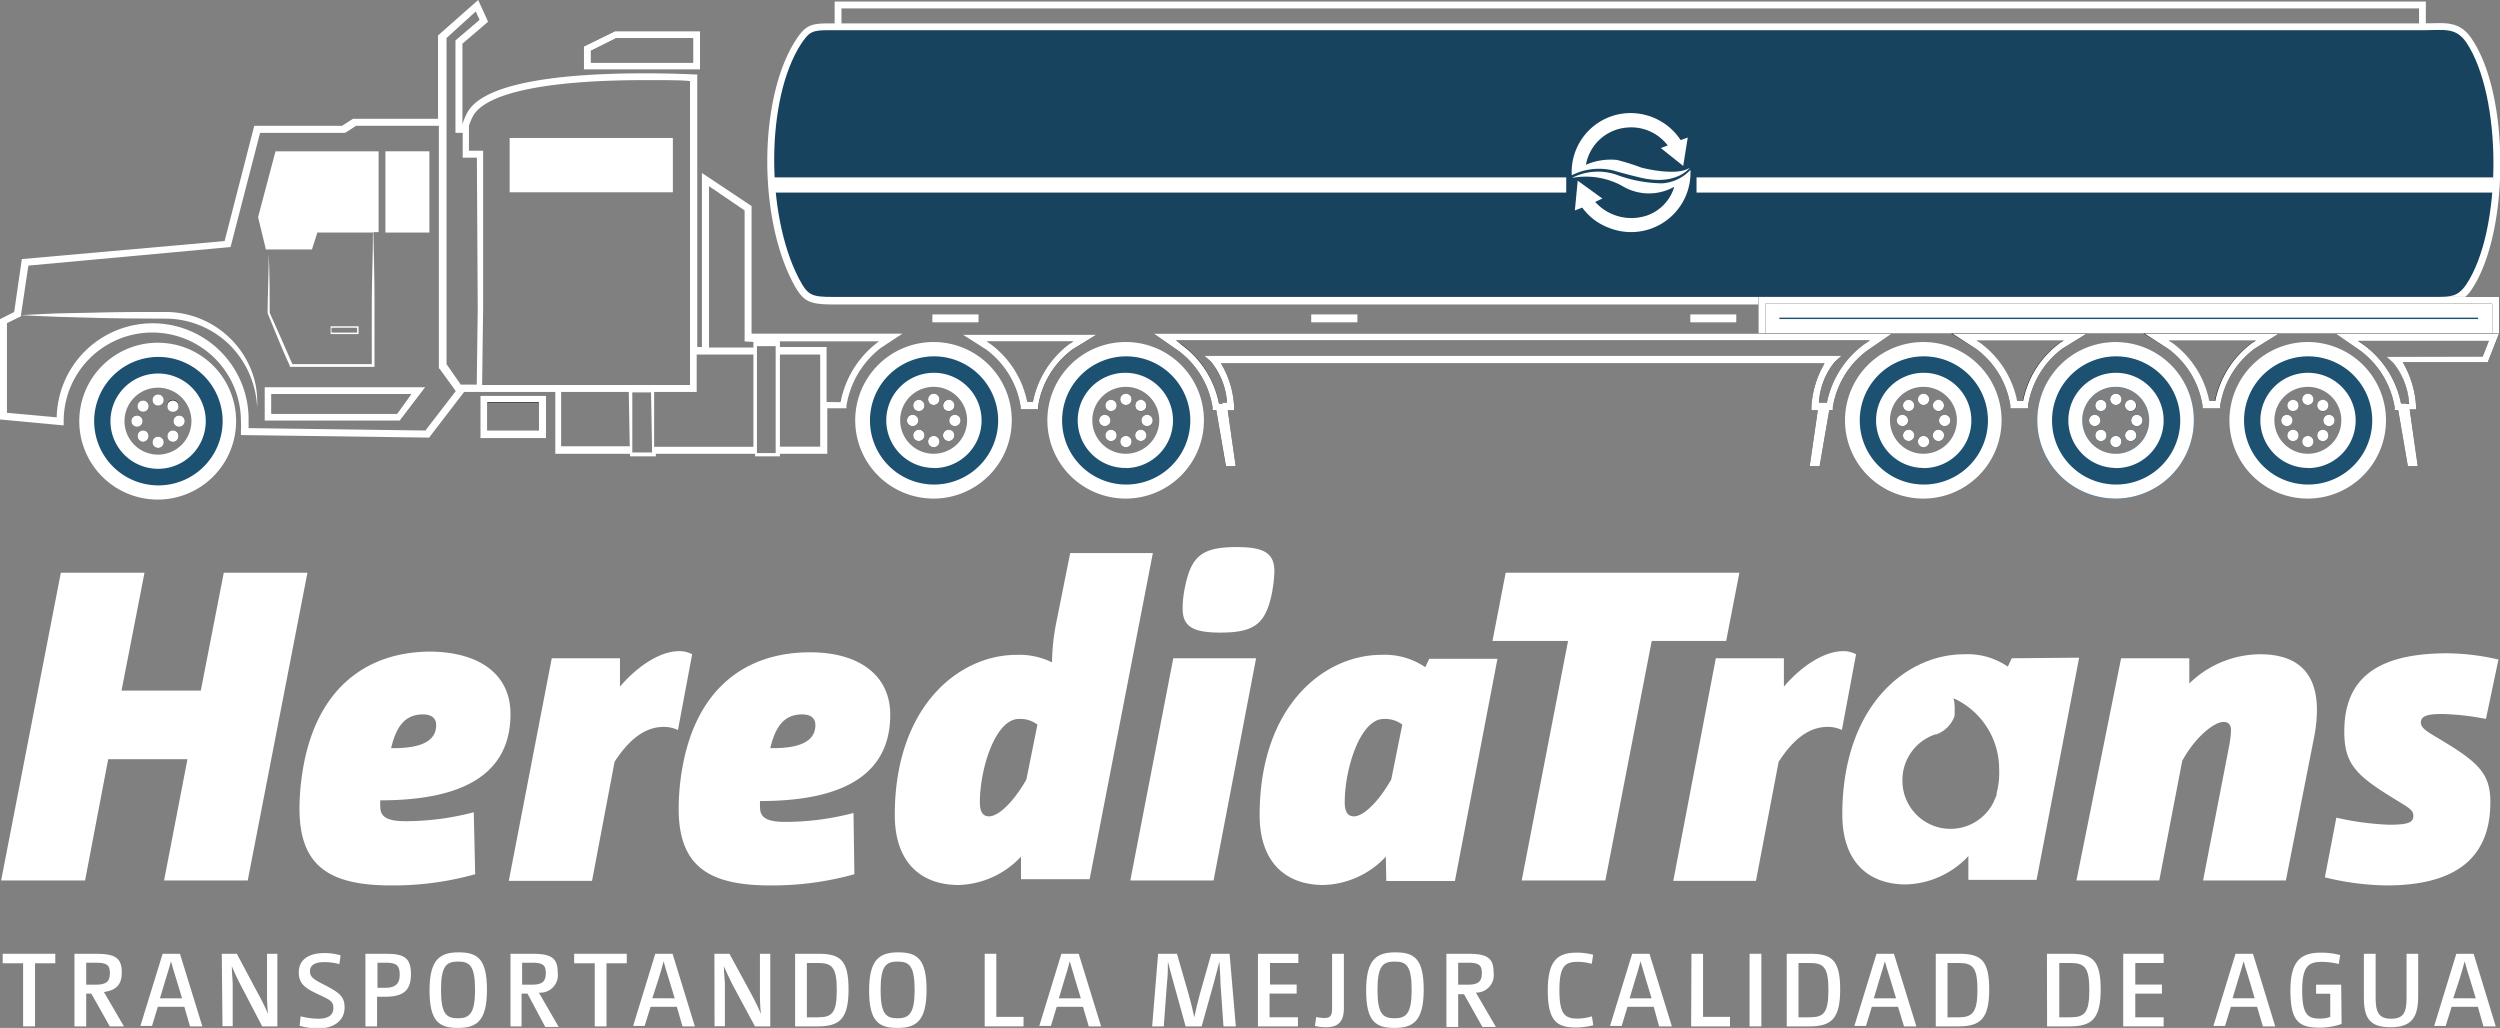 <svg xmlns="http://www.w3.org/2000/svg" viewBox="0 0 176.3 72.49"><rect x="0" y="0" width="176.3" height="72.49" fill="#808080" stroke="none"/><defs><style>.bbb7e384-4c9b-4b6b-82ba-60f0c2866c8f{fill:#fff;}.a0977a3e-93b2-4d2b-a054-aad4159e3074{fill:#006fb8;}.a50532d0-4135-4faa-9784-e7d2390eeab7{fill:#18435f;}.a50532d0-4135-4faa-9784-e7d2390eeab7,.b0b761ed-b3a1-4259-a3c0-f2a990f0798e{fill-rule:evenodd;}.a8ef6163-771f-4528-9c5a-a4d9ae4b60fc{fill:#1d5172;}</style></defs><g id="b9743a49-18c5-4ec1-ab15-007ebefed2f0" data-name="Capa 2"><g id="e5c1572f-b251-451e-9511-5851429f5e0b" data-name="Capa 1"><path class="bbb7e384-4c9b-4b6b-82ba-60f0c2866c8f" d="M59.69,28.79l0-.16a6.43,6.43,0,0,1,2.43-4.1l1.52-1H53v-9L49.5,12.2V24.47h-.33V5.25h-.23s-1.46-.08-3.44-.08c-5,0-11.15.46-12.5,2.69a4.36,4.36,0,0,0-.39.91V3.08l1.81-1.55L33.72,0,30.89,2.5V8.38h-6l-.77.49H17.93L15.84,17,1.54,18.27,1,22l-1,.51v7.07L4.49,30V29.7a6.25,6.25,0,0,1,12.5,0,5.62,5.62,0,0,1,0,.7l0,.28,13.27.18,2.47-3.22h6.43V32h5.27v.18h1.82V32h7v.18H55V32h3.34V28.79Zm-1.4-.44V24.47H55v-.4l7,0-.12.08a6.91,6.91,0,0,0-2.6,4.21ZM55,28.48V25h2.84v6.5H55Zm-25,1.88-12.47-.17c0-.16,0-.33,0-.49A6.74,6.74,0,0,0,4,29.43L.49,29.11V22.79l1-.49v-.08c.84.06,1.68.08,2.52.12l2.56.07c1.7.05,3.4.05,5.1.06a6.48,6.48,0,0,1,4.46,1.79,6.63,6.63,0,0,1,2,4.45,6.12,6.12,0,0,0-.38-2.53A6.5,6.5,0,0,0,11.68,22c-1.7,0-3.4,0-5.1.05L4,22.1l-2.52.12L2,18.73l14.26-1.31,2.08-8.05h6l.77-.5h5.84V26H31l1.14,1.58Zm3.69-8.62-.07,5.38-.68,0h-.45l-1-1.44v-23L33.55.81l.27.59-1.7,1.45V9.37h.51v1.75h1Zm10.72,9.73H39.57V27.64h4.77Zm1.57,0v.44H44.59V27.67h1.32Zm-6.34-4.32H34l.07-5.41V10.63h-1V8.87h0a3.92,3.92,0,0,1,.33-.76c1-1.59,5.26-2.46,12.08-2.46,1.51,0,2.69,0,3.18.07V27.15ZM53.13,28v3.51h-7V27.64h3V25h4Zm.25,3.51v-7.1H54.7v7.54H53.38Zm-.25-7.4v.4H50V13.13l2.51,1.71v9.24Z"/><path class="bbb7e384-4c9b-4b6b-82ba-60f0c2866c8f" d="M35.94,13.56H47.45V9.73H35.94Z"/><path class="bbb7e384-4c9b-4b6b-82ba-60f0c2866c8f" d="M22,17.59l.38-1.19h3.92c0,1.55-.07,3.09-.08,4.64s0,3.09,0,4.64h-5.6c-.52-1.21-1.06-2.41-1.6-3.62,0-1.38,0-2.77-.07-4.15,0,1.39-.07,2.78-.08,4.17v0h0c.51,1.25,1,2.49,1.57,3.73l0,.06h.08c1.93,0,3.85,0,5.78,0h.11v-.11c0-1.58,0-3.16,0-4.75s-.05-3.09-.08-4.64h.37V10.67H19.43L18.2,15.31l.55,2.28Z"/><path class="bbb7e384-4c9b-4b6b-82ba-60f0c2866c8f" d="M27.18,16.4h3.1V10.67h-3.1Z"/><rect x="119.18" y="22.16" width="3.28" height="0.6"/><polygon class="bbb7e384-4c9b-4b6b-82ba-60f0c2866c8f" points="122.46 22.16 119.19 22.16 119.19 22.75 122.46 22.75 122.46 22.16 122.46 22.16"/><rect x="92.46" y="22.16" width="3.28" height="0.6"/><polygon class="bbb7e384-4c9b-4b6b-82ba-60f0c2866c8f" points="95.74 22.16 92.46 22.16 92.46 22.75 95.74 22.75 95.74 22.16 95.74 22.16"/><rect x="65.74" y="22.16" width="3.28" height="0.6"/><polygon class="bbb7e384-4c9b-4b6b-82ba-60f0c2866c8f" points="69.02 22.16 65.74 22.16 65.74 22.75 69.02 22.75 69.02 22.16 69.02 22.16"/><rect class="a0977a3e-93b2-4d2b-a054-aad4159e3074" x="170.65" y="22.16" width="3.28" height="0.6"/><rect class="a0977a3e-93b2-4d2b-a054-aad4159e3074" x="147.17" y="22.16" width="3.28" height="0.6"/><path class="bbb7e384-4c9b-4b6b-82ba-60f0c2866c8f" d="M174.28,2.7c-.76-1.11-1.64-1.09-2.74-1.06h-.47V.11H58.86V1.65h-.39c-1.27,0-1.67.12-2.36,1.19-2.57,4-2.68,12.23-.24,17,.74,1.42,1.12,1.63,2.91,1.63h113.1a2.37,2.37,0,0,0,2.43-1.07C177,16.36,177,6.63,174.28,2.7ZM59.34.59H170.59V1.65H59.34Z"/><path class="a50532d0-4135-4faa-9784-e7d2390eeab7" d="M170.93,2.13H58.47c-1.18,0-1.39.08-2,1C54,7,54,15.06,56.3,19.57c.66,1.26.87,1.37,2.48,1.37H171.67c1.14,0,1.64,0,2.24-.86,2.57-3.84,2.57-13.29,0-17.11C173.16,1.91,172.36,2.13,170.93,2.13Z"/><rect class="a8ef6163-771f-4528-9c5a-a4d9ae4b60fc" x="124.98" y="21.9" width="50.27" height="1.1"/><path class="bbb7e384-4c9b-4b6b-82ba-60f0c2866c8f" d="M174.75,22.4v.1H125.48v-.1h49.27m1-1H124.48v2.1h51.27V21.4Z"/><path class="bbb7e384-4c9b-4b6b-82ba-60f0c2866c8f" d="M117.12,10.44l.49-.18A3.23,3.23,0,0,0,114.69,9a3.19,3.19,0,0,0-2.85,2.62,4.37,4.37,0,0,1,2.19-.34,15.56,15.56,0,0,1,1.72.54s2.48.66,3.42,0c0,0-.94,1.34-3.55.69,0,0-.85-.2-1.64-.43a4.26,4.26,0,0,0-3.14.28A4.16,4.16,0,0,1,114.52,8a4.23,4.23,0,0,1,4,1.88l.5-.18-.32,2Z"/><path class="bbb7e384-4c9b-4b6b-82ba-60f0c2866c8f" d="M110.85,12.55a4,4,0,0,1,3.27-.18,9.55,9.55,0,0,0,3.09.56,3,3,0,0,0,2-.95,4.19,4.19,0,0,1-5.71,4.1,4.11,4.11,0,0,1-1.92-1.44l-.52.2.2-2.1L113,14l-.51.24a3.44,3.44,0,0,0,3.73.93,3.06,3.06,0,0,0,1.85-2,3.64,3.64,0,0,1-3.71-.08A5.33,5.33,0,0,0,110.85,12.55Z"/><path d="M33.87,30.86h4.64v-3H33.87Zm.49-2.47H38v2H34.36Z"/><path class="bbb7e384-4c9b-4b6b-82ba-60f0c2866c8f" d="M38.51,27.89H33.87v3h4.64v-3Zm-4.15,2.47v-2H38v2Z"/><path d="M69.53,24.65a6.19,6.19,0,0,1,2.44,4l0,.21h1.25l0-.21a6.18,6.18,0,0,1,2.41-4l1.74-1.07H67.87Zm6.17-.57-.27.17a6.65,6.65,0,0,0-2.59,4.1h-.42a6.71,6.71,0,0,0-2.61-4.11l-.25-.16Z"/><path class="bbb7e384-4c9b-4b6b-82ba-60f0c2866c8f" d="M77.44,23.59H67.87l1.66,1.06a6.19,6.19,0,0,1,2.44,4l0,.21h1.24l0-.21a6.18,6.18,0,0,1,2.41-4l1.74-1.07Zm-5,4.76a6.71,6.71,0,0,0-2.61-4.11l-.25-.16H75.7l-.28.17a6.68,6.68,0,0,0-2.58,4.1Z"/><path d="M49.37,2.2h-6L41.17,3.28V4.91h8.2Zm-.49,2.22H41.67V3.58l1.78-.89h5.43Z"/><path class="bbb7e384-4c9b-4b6b-82ba-60f0c2866c8f" d="M49.37,2.2h-6L41.17,3.28V4.91h8.2V2.2Zm-7.7,2.22V3.58l1.78-.89h5.43V4.42Z"/><path d="M25.3,23h-2v.57h2Zm-.12.44H23.39v-.32h1.79Z"/><path class="bbb7e384-4c9b-4b6b-82ba-60f0c2866c8f" d="M25.3,23h-2v.57h2V23Zm-1.91.44v-.32h1.79v.32Z"/><path d="M18.65,29.67h9.54L30,27.3H18.65Zm.49-1.88H29l-1,1.39H19.14Z"/><path class="bbb7e384-4c9b-4b6b-82ba-60f0c2866c8f" d="M30,27.3H18.65v2.37h9.54L30,27.3ZM19.14,29.18V27.79H29l-1,1.39Z"/><path d="M176.23,23.52H164.7l1.74,1.2a6.24,6.24,0,0,1,2.43,4l0,.2h.25l.68,3.95h.7l-.57-4h.45v-.25a6.93,6.93,0,0,0-.94-3.08h6Zm-7.94,1.59.47.44a5,5,0,0,1,1.13,2.89h-.32l-.25,0a6.75,6.75,0,0,0-2.59-4.1l-.45-.31h9.23l-.43,1.1Z"/><path class="bbb7e384-4c9b-4b6b-82ba-60f0c2866c8f" d="M176.23,23.52H164.7l1.74,1.2a6.24,6.24,0,0,1,2.43,4l0,.2h.25l.68,3.95h.7l-.57-4h.45v-.25a6.93,6.93,0,0,0-.94-3.08h6l.81-2.07Zm-6.66,4.93-.25,0a6.75,6.75,0,0,0-2.59-4.1l-.45-.31h9.23l-.43,1.1h-6.79l.48.44a5.06,5.06,0,0,1,1.12,2.89Z"/><path d="M152.89,24.59a6.15,6.15,0,0,1,2.43,4l0,.21h1.25l0-.21a6.21,6.21,0,0,1,2.42-4l1.74-1.08h-9.58Zm6.17-.57-.28.17a6.74,6.74,0,0,0-2.59,4.09h-.42a6.72,6.72,0,0,0-2.6-4.1l-.26-.16Z"/><path class="bbb7e384-4c9b-4b6b-82ba-60f0c2866c8f" d="M160.8,23.52h-9.58l1.67,1.07a6.15,6.15,0,0,1,2.43,4l0,.21h1.25l0-.21a6.21,6.21,0,0,1,2.42-4l1.74-1.08Zm-5,4.76a6.72,6.72,0,0,0-2.6-4.1l-.26-.16h6.15l-.28.17a6.74,6.74,0,0,0-2.59,4.09Z"/><path d="M139.34,24.59a6.15,6.15,0,0,1,2.43,4l0,.21h1.25l0-.21a6.2,6.2,0,0,1,2.41-4l1.75-1.08h-9.58Zm6.17-.57-.28.17a6.7,6.7,0,0,0-2.59,4.09h-.42a6.72,6.72,0,0,0-2.6-4.1l-.26-.16Z"/><path class="bbb7e384-4c9b-4b6b-82ba-60f0c2866c8f" d="M147.25,23.52h-9.58l1.67,1.07a6.15,6.15,0,0,1,2.43,4l0,.21h1.25l0-.21a6.2,6.2,0,0,1,2.41-4l1.75-1.08Zm-5,4.76a6.72,6.72,0,0,0-2.6-4.1l-.26-.16h6.15l-.28.17a6.7,6.7,0,0,0-2.59,4.09Z"/><path d="M81.35,23.52l1.73,1.2a6.17,6.17,0,0,1,2.43,4l0,.2h.26l.67,3.95h.7l-.56-3.94h.45l0-.26a6.55,6.55,0,0,0-.93-3.05h42.57a6.82,6.82,0,0,0-.93,3.05v.26h.45l-.57,3.94h.7l.68-3.95h.25l0-.2a6.21,6.21,0,0,1,2.43-4l1.74-1.2Zm50.07.8a6.79,6.79,0,0,0-2.59,4.1l-.25,0-.31,0a5,5,0,0,1,1.12-2.89l.47-.42H84.94l.47.42a5.08,5.08,0,0,1,1.12,2.89l-.31,0-.26,0a6.7,6.7,0,0,0-2.59-4.1L82.93,24h48.94Z"/><path class="bbb7e384-4c9b-4b6b-82ba-60f0c2866c8f" d="M133.45,23.52H81.35l1.73,1.2a6.17,6.17,0,0,1,2.43,4l0,.2h.26l.68,3.95h.69l-.56-3.94h.45l0-.26a6.55,6.55,0,0,0-.93-3.05h42.57a6.82,6.82,0,0,0-.93,3.05v.26h.45l-.57,3.94h.7l.68-3.95h.25l0-.2a6.21,6.21,0,0,1,2.43-4l1.74-1.2ZM86.22,28.45l-.26,0a6.7,6.7,0,0,0-2.59-4.1L82.93,24h48.94l-.45.31a6.79,6.79,0,0,0-2.59,4.1l-.25,0-.31,0a5,5,0,0,1,1.12-2.89l.47-.42H84.94l.47.42a5.08,5.08,0,0,1,1.12,2.89l-.31,0Z"/><polygon class="b0b761ed-b3a1-4259-a3c0-f2a990f0798e" points="176.23 20.94 124 20.94 124 23.52 124.48 23.52 124.48 21.42 175.75 21.42 175.75 23.52 176.23 23.52 176.23 20.94"/><polygon class="bbb7e384-4c9b-4b6b-82ba-60f0c2866c8f" points="176.23 20.94 124 20.94 124 23.52 124.48 23.52 124.48 21.42 175.75 21.42 175.75 23.52 176.23 23.52 176.23 20.94 176.23 20.94"/><rect x="124.48" y="23.52" width="51.27"/><polygon class="bbb7e384-4c9b-4b6b-82ba-60f0c2866c8f" points="175.75 23.52 124.48 23.52 124.48 23.52 175.75 23.52 175.75 23.52 175.75 23.52"/><rect x="54.79" y="13.01" width="55.16" height="0.07"/><polygon class="bbb7e384-4c9b-4b6b-82ba-60f0c2866c8f" points="110.45 12.51 54.29 12.51 54.29 13.58 110.45 13.58 110.45 12.51 110.45 12.51"/><rect x="120.14" y="13.01" width="55.16" height="0.07"/><polygon class="bbb7e384-4c9b-4b6b-82ba-60f0c2866c8f" points="175.81 12.51 119.64 12.51 119.64 13.58 175.81 13.58 175.81 12.51 175.81 12.51"/><path class="bbb7e384-4c9b-4b6b-82ba-60f0c2866c8f" d="M173.22,67.26h1.22L176,72.38h-.87L174.74,71h-1.85l-.42,1.35h-.81Zm1.37,3.14-.4-1.32c-.15-.46-.26-.85-.38-1.29h0c-.12.45-.23.84-.38,1.31L173,70.4Z"/><path class="bbb7e384-4c9b-4b6b-82ba-60f0c2866c8f" d="M167.53,67.26v3.1c0,1,.21,1.48,1.09,1.48s1.09-.44,1.09-1.48v-3.1h.82v3c0,1.49-.47,2.18-1.94,2.18s-1.89-.62-1.89-2.11V67.26Z"/><path class="bbb7e384-4c9b-4b6b-82ba-60f0c2866c8f" d="M165.13,72.21a4.74,4.74,0,0,1-1.55.26c-1.46,0-2.06-.45-2.06-2.62s.8-2.67,2.19-2.67a5.48,5.48,0,0,1,1.32.17l-.1.63a5.37,5.37,0,0,0-1.18-.15c-.94,0-1.4.29-1.4,2s.39,2,1.23,2a2.13,2.13,0,0,0,.75-.12V70.08h-1v-.64h1.77Z"/><path class="bbb7e384-4c9b-4b6b-82ba-60f0c2866c8f" d="M157.65,67.26h1.23l1.57,5.12h-.87L159.17,71h-1.85l-.41,1.35h-.82ZM159,70.4l-.39-1.32c-.15-.46-.26-.85-.39-1.29h0c-.13.45-.24.84-.39,1.31l-.39,1.3Z"/><path class="bbb7e384-4c9b-4b6b-82ba-60f0c2866c8f" d="M149.73,67.26h2.85v.65h-2v1.52h1.88v.64h-1.88v1.67h2v.64h-2.85Z"/><path class="bbb7e384-4c9b-4b6b-82ba-60f0c2866c8f" d="M144.35,67.26H146c1.55,0,2.14.44,2.14,2.52s-.64,2.6-2.18,2.6h-1.6ZM146,71.74c1,0,1.34-.31,1.34-1.93s-.36-1.9-1.34-1.9h-.78v3.83Z"/><path class="bbb7e384-4c9b-4b6b-82ba-60f0c2866c8f" d="M136.51,67.26h1.64c1.54,0,2.13.44,2.13,2.52s-.64,2.6-2.17,2.6h-1.6Zm1.61,4.48c.95,0,1.33-.31,1.33-1.93s-.35-1.9-1.33-1.9h-.78v3.83Z"/><path class="bbb7e384-4c9b-4b6b-82ba-60f0c2866c8f" d="M132.33,67.26h1.23l1.58,5.12h-.87L133.85,71H132l-.41,1.35h-.82Zm1.38,3.14-.4-1.32c-.15-.46-.26-.85-.39-1.29h0c-.13.45-.24.84-.39,1.31l-.39,1.3Z"/><path class="bbb7e384-4c9b-4b6b-82ba-60f0c2866c8f" d="M126,67.26h1.64c1.54,0,2.13.44,2.13,2.52s-.64,2.6-2.17,2.6H126Zm1.61,4.48c1,0,1.33-.31,1.33-1.93s-.35-1.9-1.33-1.9h-.78v3.83Z"/><path class="bbb7e384-4c9b-4b6b-82ba-60f0c2866c8f" d="M123.38,67.26h.83v5.12h-.83Z"/><path class="bbb7e384-4c9b-4b6b-82ba-60f0c2866c8f" d="M119.28,67.26h.82v4.45H122v.67h-2.74Z"/><path class="bbb7e384-4c9b-4b6b-82ba-60f0c2866c8f" d="M115.1,67.26h1.22l1.58,5.12H117L116.62,71h-1.85l-.41,1.35h-.82Zm1.37,3.14-.4-1.32c-.14-.46-.25-.85-.38-1.29h0c-.12.45-.23.84-.38,1.31l-.39,1.3Z"/><path class="bbb7e384-4c9b-4b6b-82ba-60f0c2866c8f" d="M112.36,72.3a5.27,5.27,0,0,1-1.21.16c-1.36,0-2-.45-2-2.62s.74-2.66,2.06-2.66a4.55,4.55,0,0,1,1.14.15l-.1.64a3.57,3.57,0,0,0-1-.14c-.87,0-1.28.28-1.28,2s.39,2,1.29,2a3.45,3.45,0,0,0,1-.16Z"/><path class="bbb7e384-4c9b-4b6b-82ba-60f0c2866c8f" d="M102,67.26h1.52c1.34,0,1.81.28,1.81,1.32A1.24,1.24,0,0,1,104.08,70l1.41,2.42h-.95l-1.3-2.31h-.41v2.31H102Zm1.5,2.18c.79,0,1-.26,1-.83s-.24-.72-1-.72h-.67v1.55Z"/><path class="bbb7e384-4c9b-4b6b-82ba-60f0c2866c8f" d="M98.34,72.49c-1.33,0-2-.46-2-2.64s.72-2.69,2.06-2.69,2,.45,2,2.64S99.67,72.49,98.34,72.49Zm0-4.68c-.82,0-1.2.31-1.2,2s.38,2,1.2,2,1.21-.32,1.21-2S99.19,67.81,98.37,67.81Z"/><path class="bbb7e384-4c9b-4b6b-82ba-60f0c2866c8f" d="M94.77,71.08c0,1-.42,1.36-1.27,1.36a3.25,3.25,0,0,1-.77-.09l.09-.63a2.86,2.86,0,0,0,.57.07c.42,0,.55-.17.55-.68V67.26h.83Z"/><path class="bbb7e384-4c9b-4b6b-82ba-60f0c2866c8f" d="M88.71,67.26h2.85v.65h-2v1.52h1.88v.64H89.53v1.67h2v.64H88.71Z"/><path class="bbb7e384-4c9b-4b6b-82ba-60f0c2866c8f" d="M81.67,67.26H83l.82,2.85c.16.57.27,1,.4,1.63h0c.13-.61.24-1.07.39-1.63l.81-2.85h1.29l.44,5.12h-.87l-.21-3c0-.55-.06-1-.08-1.57h0c-.13.54-.26,1-.41,1.57l-.84,3H83.61l-.83-3c-.15-.54-.28-1-.42-1.57h0c0,.54,0,1-.07,1.57l-.22,3h-.82Z"/><path class="bbb7e384-4c9b-4b6b-82ba-60f0c2866c8f" d="M74.85,67.26h1.22l1.58,5.12h-.87L76.37,71H74.52l-.41,1.35h-.82Zm1.37,3.14-.4-1.32c-.14-.46-.25-.85-.38-1.29h0c-.12.45-.23.84-.38,1.31l-.39,1.3Z"/><path class="bbb7e384-4c9b-4b6b-82ba-60f0c2866c8f" d="M69.44,67.26h.82v4.45h1.92v.67H69.44Z"/><path class="bbb7e384-4c9b-4b6b-82ba-60f0c2866c8f" d="M63.29,72.49c-1.33,0-2-.46-2-2.64s.72-2.69,2.05-2.69,2,.45,2,2.64S64.62,72.49,63.29,72.49Zm0-4.68c-.81,0-1.19.31-1.19,2s.38,2,1.19,2,1.21-.32,1.21-2S64.13,67.81,63.31,67.81Z"/><path class="bbb7e384-4c9b-4b6b-82ba-60f0c2866c8f" d="M56.07,67.26h1.64c1.54,0,2.13.44,2.13,2.52s-.64,2.6-2.17,2.6h-1.6Zm1.61,4.48c1,0,1.33-.31,1.33-1.93s-.35-1.9-1.33-1.9H56.9v3.83Z"/><path class="bbb7e384-4c9b-4b6b-82ba-60f0c2866c8f" d="M50.38,67.26h1.06L53,70.13c.24.45.44.86.66,1.37h0a13.62,13.62,0,0,1-.07-1.36V67.26h.73v5.12H53.24L51.7,69.52c-.23-.46-.43-.87-.65-1.38h0c0,.5.07.95.07,1.37v2.86h-.73Z"/><path class="bbb7e384-4c9b-4b6b-82ba-60f0c2866c8f" d="M46.21,67.26h1.22L49,72.38h-.87L47.73,71H45.88l-.42,1.35h-.81Zm1.37,3.14-.4-1.32c-.15-.46-.26-.85-.38-1.29h0c-.12.45-.23.84-.38,1.31L46,70.4Z"/><path class="bbb7e384-4c9b-4b6b-82ba-60f0c2866c8f" d="M41.94,67.93H40.49v-.67H44.2v.67H42.77v4.45h-.83Z"/><path class="bbb7e384-4c9b-4b6b-82ba-60f0c2866c8f" d="M36,67.26h1.52c1.34,0,1.81.28,1.81,1.32A1.24,1.24,0,0,1,38,70l1.4,2.42h-.95L37.2,70.07h-.42v2.31H36Zm1.49,2.18c.8,0,1-.26,1-.83s-.23-.72-1-.72h-.67v1.55Z"/><path class="bbb7e384-4c9b-4b6b-82ba-60f0c2866c8f" d="M32.29,72.49c-1.32,0-2-.46-2-2.64s.72-2.69,2.05-2.69,2,.45,2,2.64S33.63,72.49,32.29,72.49Zm0-4.68c-.81,0-1.19.31-1.19,2s.38,2,1.19,2,1.21-.32,1.21-2S33.14,67.81,32.32,67.81Z"/><path class="bbb7e384-4c9b-4b6b-82ba-60f0c2866c8f" d="M25.77,67.26h1.46c1.24,0,1.75.26,1.75,1.43s-.54,1.6-1.82,1.6h-.57v2.09h-.82Zm1.42,2.4c.68,0,1-.28,1-.93s-.25-.84-.95-.84h-.62v1.77Z"/><path class="bbb7e384-4c9b-4b6b-82ba-60f0c2866c8f" d="M21.2,71.67a5.1,5.1,0,0,0,1.25.17c.73,0,1.06-.28,1.06-.75s-.2-.57-1.13-1-1.31-.76-1.31-1.53.55-1.35,1.81-1.35a4.17,4.17,0,0,1,1.14.16l-.09.62a3.85,3.85,0,0,0-1.07-.14c-.71,0-1,.25-1,.64s.2.56,1.09,1c1,.53,1.35.79,1.35,1.57s-.59,1.46-1.85,1.46a4.78,4.78,0,0,1-1.32-.18Z"/><path class="bbb7e384-4c9b-4b6b-82ba-60f0c2866c8f" d="M15.64,67.26H16.7l1.53,2.87a14.55,14.55,0,0,1,.67,1.37h0a13.62,13.62,0,0,1-.07-1.36V67.26h.73v5.12H18.49L17,69.52c-.24-.46-.44-.87-.65-1.38h0c0,.5.06.95.06,1.37v2.86h-.72Z"/><path class="bbb7e384-4c9b-4b6b-82ba-60f0c2866c8f" d="M11.47,67.26h1.22l1.58,5.12H13.4L13,71H11.13l-.41,1.35H9.9Zm1.37,3.14-.4-1.32c-.15-.46-.26-.85-.38-1.29h0c-.13.45-.24.84-.39,1.31l-.39,1.3Z"/><path class="bbb7e384-4c9b-4b6b-82ba-60f0c2866c8f" d="M5.25,67.26H6.77c1.34,0,1.82.28,1.82,1.32,0,.82-.37,1.25-1.26,1.38l1.41,2.42h-1l-1.3-2.31H6.08v2.31H5.25Zm1.5,2.18c.8,0,1-.26,1-.83s-.23-.72-1-.72H6.08v1.55Z"/><path class="bbb7e384-4c9b-4b6b-82ba-60f0c2866c8f" d="M1.63,67.93H.19v-.67H3.9v.67H2.47v4.45H1.63Z"/><path d="M136.7,29a.39.39,0,0,0,.28-.11.41.41,0,0,0-.28-.69.41.41,0,0,0-.28.69A.43.43,0,0,0,136.7,29Z"/><path class="bbb7e384-4c9b-4b6b-82ba-60f0c2866c8f" d="M136.7,28.19a.41.41,0,0,0-.28.69.43.43,0,0,0,.28.11.39.39,0,0,0,.28-.11.41.41,0,0,0-.28-.69Z"/><path d="M134.6,30.3a.41.41,0,0,0-.4.41.39.39,0,0,0,.12.28.4.4,0,1,0,.28-.69Z"/><path class="bbb7e384-4c9b-4b6b-82ba-60f0c2866c8f" d="M134.6,30.3a.41.41,0,0,0-.4.41.39.39,0,0,0,.12.28.4.4,0,1,0,.28-.69Z"/><path d="M135.65,27.76a.4.4,0,1,0,.4.4A.4.4,0,0,0,135.65,27.76Z"/><path class="bbb7e384-4c9b-4b6b-82ba-60f0c2866c8f" d="M135.65,27.76a.4.4,0,1,0,.4.4.4.4,0,0,0-.4-.4Z"/><path d="M135.65,30.74a.4.4,0,1,0,.4.4A.4.4,0,0,0,135.65,30.74Z"/><path class="bbb7e384-4c9b-4b6b-82ba-60f0c2866c8f" d="M135.65,30.74a.4.4,0,1,0,.4.4.4.4,0,0,0-.4-.4Z"/><path d="M134.6,28.19a.4.4,0,0,0-.28.12.39.39,0,0,0-.12.28.4.4,0,0,0,.12.29.41.41,0,0,0,.56,0,.41.41,0,0,0-.28-.69Z"/><path class="bbb7e384-4c9b-4b6b-82ba-60f0c2866c8f" d="M134.6,28.19a.4.4,0,0,0-.28.12.39.39,0,0,0-.12.28.4.4,0,0,0,.12.29.41.41,0,0,0,.56,0,.41.41,0,0,0-.28-.69Z"/><path d="M136.7,30.3a.41.41,0,0,0-.4.4.4.4,0,0,0,.12.29.42.42,0,0,0,.28.12.41.41,0,0,0,.4-.41.39.39,0,0,0-.12-.28A.4.4,0,0,0,136.7,30.3Z"/><path class="bbb7e384-4c9b-4b6b-82ba-60f0c2866c8f" d="M136.7,30.3a.41.41,0,0,0-.4.4.4.4,0,0,0,.12.29.42.42,0,0,0,.28.12.41.41,0,0,0,.4-.41.39.39,0,0,0-.12-.28.4.4,0,0,0-.28-.12Z"/><path d="M136.74,29.65a.4.4,0,1,0,.4-.4A.4.4,0,0,0,136.74,29.65Z"/><path class="bbb7e384-4c9b-4b6b-82ba-60f0c2866c8f" d="M137.14,29.25a.4.4,0,1,0,.4.4.4.4,0,0,0-.4-.4Z"/><path d="M134.56,29.65a.4.4,0,1,0-.4.4A.4.4,0,0,0,134.56,29.65Z"/><path class="bbb7e384-4c9b-4b6b-82ba-60f0c2866c8f" d="M134.16,29.25a.4.4,0,1,0,.4.4.4.4,0,0,0-.4-.4Z"/><path class="a8ef6163-771f-4528-9c5a-a4d9ae4b60fc" d="M135.66,34.67a5,5,0,1,1,5-5A5,5,0,0,1,135.66,34.67Zm0-7.88a2.86,2.86,0,1,0,2.84,2.86A2.86,2.86,0,0,0,135.66,26.79Z"/><path class="bbb7e384-4c9b-4b6b-82ba-60f0c2866c8f" d="M135.65,25.13a4.52,4.52,0,1,1-4.5,4.52,4.51,4.51,0,0,1,4.5-4.52m0,7.88a3.36,3.36,0,1,0-3.35-3.36A3.36,3.36,0,0,0,135.65,33m0-8.88a5.52,5.52,0,1,0,5.5,5.52,5.51,5.51,0,0,0-5.5-5.52Zm0,7.88A2.36,2.36,0,1,1,138,29.65,2.36,2.36,0,0,1,135.65,32Z"/><path class="a0977a3e-93b2-4d2b-a054-aad4159e3074" d="M150.25,29a.44.44,0,0,0,.29-.11.42.42,0,0,0,0-.57.4.4,0,0,0-.57,0,.42.42,0,0,0,0,.57A.43.43,0,0,0,150.25,29Z"/><path class="a0977a3e-93b2-4d2b-a054-aad4159e3074" d="M148.15,30.3a.41.41,0,0,0-.4.41.39.39,0,0,0,.12.28.4.4,0,1,0,.28-.69Z"/><path class="a0977a3e-93b2-4d2b-a054-aad4159e3074" d="M149.2,27.76a.4.4,0,1,0,.4.4A.4.4,0,0,0,149.2,27.76Z"/><path class="a0977a3e-93b2-4d2b-a054-aad4159e3074" d="M149.2,30.74a.4.4,0,1,0,.4.4A.4.4,0,0,0,149.2,30.74Z"/><path class="a0977a3e-93b2-4d2b-a054-aad4159e3074" d="M148.15,28.19a.42.42,0,0,0-.28.12.39.39,0,0,0-.12.28.4.4,0,0,0,.12.29.41.41,0,0,0,.56,0,.41.41,0,0,0-.28-.69Z"/><path class="a0977a3e-93b2-4d2b-a054-aad4159e3074" d="M150.25,30.3a.44.44,0,0,0-.28.12.43.43,0,0,0-.11.28A.44.44,0,0,0,150,31a.4.4,0,0,0,.57,0,.44.44,0,0,0,.11-.29.43.43,0,0,0-.11-.28A.45.45,0,0,0,150.25,30.3Z"/><path class="a0977a3e-93b2-4d2b-a054-aad4159e3074" d="M150.29,29.65a.4.4,0,1,0,.4-.4A.4.4,0,0,0,150.29,29.65Z"/><path class="a0977a3e-93b2-4d2b-a054-aad4159e3074" d="M148.11,29.65a.39.39,0,0,0-.39-.4.4.4,0,0,0,0,.8A.39.39,0,0,0,148.11,29.65Z"/><path class="a0977a3e-93b2-4d2b-a054-aad4159e3074" d="M149.21,24.13a5.52,5.52,0,1,0,5.5,5.52A5.52,5.52,0,0,0,149.21,24.13Zm0,7.88a2.36,2.36,0,1,1,2.35-2.36A2.36,2.36,0,0,1,149.21,32Z"/><path d="M163.81,29a.43.43,0,0,0,.28-.11.42.42,0,0,0,0-.57.4.4,0,0,0-.57,0,.42.42,0,0,0,0,.57A.44.44,0,0,0,163.81,29Z"/><path class="bbb7e384-4c9b-4b6b-82ba-60f0c2866c8f" d="M163.81,28.19a.45.45,0,0,0-.29.12.42.42,0,0,0,0,.57.44.44,0,0,0,.29.11.43.43,0,0,0,.28-.11.42.42,0,0,0,0-.57.44.44,0,0,0-.28-.12Z"/><path d="M161.7,30.3a.44.44,0,0,0-.28.12.4.4,0,0,0-.12.29.39.39,0,0,0,.12.28.4.4,0,0,0,.57,0,.42.42,0,0,0,0-.57A.45.45,0,0,0,161.7,30.3Z"/><path class="bbb7e384-4c9b-4b6b-82ba-60f0c2866c8f" d="M161.7,30.3a.44.44,0,0,0-.28.12.4.4,0,0,0-.12.29.39.39,0,0,0,.12.28.4.4,0,0,0,.57,0,.42.42,0,0,0,0-.57.45.45,0,0,0-.29-.12Z"/><path d="M162.75,27.76a.4.4,0,1,0,.4.4A.4.4,0,0,0,162.75,27.76Z"/><path class="bbb7e384-4c9b-4b6b-82ba-60f0c2866c8f" d="M162.75,27.76a.4.4,0,1,0,.4.4.4.4,0,0,0-.4-.4Z"/><path d="M162.75,30.74a.4.4,0,1,0,.4.4A.4.4,0,0,0,162.75,30.74Z"/><path class="bbb7e384-4c9b-4b6b-82ba-60f0c2866c8f" d="M162.75,30.74a.4.4,0,1,0,.4.4.4.4,0,0,0-.4-.4Z"/><path d="M161.7,28.19a.44.44,0,0,0-.28.12.39.39,0,0,0-.12.28.4.4,0,0,0,.12.29.41.41,0,0,0,.28.11.44.44,0,0,0,.29-.11.42.42,0,0,0,0-.57A.45.45,0,0,0,161.7,28.19Z"/><path class="bbb7e384-4c9b-4b6b-82ba-60f0c2866c8f" d="M161.7,28.19a.44.44,0,0,0-.28.12.39.39,0,0,0-.12.28.4.4,0,0,0,.12.29.41.41,0,0,0,.28.11.44.44,0,0,0,.29-.11.42.42,0,0,0,0-.57.45.45,0,0,0-.29-.12Z"/><path d="M163.81,30.3a.45.45,0,0,0-.29.12.43.43,0,0,0-.11.28.44.44,0,0,0,.11.29.4.4,0,0,0,.57,0,.44.44,0,0,0,.11-.29.43.43,0,0,0-.11-.28A.44.44,0,0,0,163.81,30.3Z"/><path class="bbb7e384-4c9b-4b6b-82ba-60f0c2866c8f" d="M163.81,30.3a.45.45,0,0,0-.29.12.43.43,0,0,0-.11.28.44.44,0,0,0,.11.29.4.4,0,0,0,.57,0,.44.44,0,0,0,.11-.29.43.43,0,0,0-.11-.28.44.44,0,0,0-.28-.12Z"/><path d="M163.84,29.65a.4.4,0,1,0,.4-.4A.4.4,0,0,0,163.84,29.65Z"/><path class="bbb7e384-4c9b-4b6b-82ba-60f0c2866c8f" d="M164.24,29.25a.4.4,0,1,0,.4.4.4.4,0,0,0-.4-.4Z"/><path d="M161.66,29.65a.39.39,0,0,0-.39-.4.4.4,0,1,0,0,.8A.39.39,0,0,0,161.66,29.65Z"/><path class="bbb7e384-4c9b-4b6b-82ba-60f0c2866c8f" d="M161.27,29.25a.4.4,0,1,0,0,.8.4.4,0,0,0,0-.8Z"/><path class="a8ef6163-771f-4528-9c5a-a4d9ae4b60fc" d="M162.76,34.67a5,5,0,1,1,5-5A5,5,0,0,1,162.76,34.67Zm0-7.88a2.86,2.86,0,1,0,2.85,2.86A2.86,2.86,0,0,0,162.76,26.79Z"/><path class="bbb7e384-4c9b-4b6b-82ba-60f0c2866c8f" d="M162.76,25.13a4.52,4.52,0,1,1-4.51,4.52,4.52,4.52,0,0,1,4.51-4.52m0,7.88a3.36,3.36,0,1,0-3.36-3.36A3.37,3.37,0,0,0,162.76,33m0-8.88a5.52,5.52,0,1,0,5.5,5.52,5.52,5.52,0,0,0-5.5-5.52Zm0,7.88a2.36,2.36,0,1,1,2.35-2.36A2.36,2.36,0,0,1,162.76,32Z"/><path d="M80.45,29a.39.39,0,0,0,.28-.11.4.4,0,1,0-.56,0A.39.39,0,0,0,80.45,29Z"/><path class="bbb7e384-4c9b-4b6b-82ba-60f0c2866c8f" d="M80.45,28.19a.41.41,0,0,0-.28.69.41.41,0,0,0,.56,0,.41.41,0,0,0-.28-.69Z"/><path d="M78.35,30.3a.41.41,0,0,0-.4.41.39.39,0,0,0,.12.28.4.4,0,0,0,.28.12.44.44,0,0,0,.28-.12.4.4,0,0,0,0-.57A.44.44,0,0,0,78.35,30.3Z"/><path class="bbb7e384-4c9b-4b6b-82ba-60f0c2866c8f" d="M78.35,30.3a.41.41,0,0,0-.4.41.39.39,0,0,0,.12.28.4.4,0,0,0,.28.12.44.44,0,0,0,.28-.12.4.4,0,0,0,0-.57.44.44,0,0,0-.28-.12Z"/><path d="M79.4,27.76a.4.4,0,1,0,.4.4A.4.4,0,0,0,79.4,27.76Z"/><path class="bbb7e384-4c9b-4b6b-82ba-60f0c2866c8f" d="M79.4,27.76a.4.4,0,1,0,.4.4.4.4,0,0,0-.4-.4Z"/><path d="M79.4,30.74a.4.4,0,1,0,.4.4A.4.4,0,0,0,79.4,30.74Z"/><path class="bbb7e384-4c9b-4b6b-82ba-60f0c2866c8f" d="M79.4,30.74a.4.4,0,1,0,.4.4.4.4,0,0,0-.4-.4Z"/><path d="M78.35,28.19a.4.4,0,0,0-.28.12.39.39,0,0,0-.12.28.4.4,0,0,0,.12.29.39.39,0,0,0,.28.11.43.43,0,0,0,.28-.11.4.4,0,0,0,0-.57A.44.44,0,0,0,78.35,28.19Z"/><path class="bbb7e384-4c9b-4b6b-82ba-60f0c2866c8f" d="M78.35,28.19a.4.4,0,0,0-.28.12.39.39,0,0,0-.12.28.4.4,0,0,0,.12.29.39.39,0,0,0,.28.11.43.43,0,0,0,.28-.11.4.4,0,0,0,0-.57.44.44,0,0,0-.28-.12Z"/><path d="M80.45,30.3a.4.4,0,0,0-.28.12.39.39,0,0,0-.12.28.4.4,0,1,0,.8,0,.39.39,0,0,0-.12-.28A.4.4,0,0,0,80.45,30.3Z"/><path class="bbb7e384-4c9b-4b6b-82ba-60f0c2866c8f" d="M80.45,30.3a.4.4,0,0,0-.28.12.39.39,0,0,0-.12.28.4.4,0,1,0,.8,0,.39.39,0,0,0-.12-.28.4.4,0,0,0-.28-.12Z"/><path d="M80.49,29.65a.4.4,0,0,0,.4.4.4.4,0,0,0,0-.8A.4.4,0,0,0,80.49,29.65Z"/><path class="bbb7e384-4c9b-4b6b-82ba-60f0c2866c8f" d="M80.89,29.25a.4.4,0,1,0,0,.8.4.4,0,0,0,0-.8Z"/><path d="M78.31,29.65a.4.4,0,1,0-.4.4A.4.4,0,0,0,78.31,29.65Z"/><path class="bbb7e384-4c9b-4b6b-82ba-60f0c2866c8f" d="M77.91,29.25a.4.4,0,1,0,.4.4.4.4,0,0,0-.4-.4Z"/><path class="a8ef6163-771f-4528-9c5a-a4d9ae4b60fc" d="M79.4,34.67a5,5,0,1,1,5-5A5,5,0,0,1,79.4,34.67Zm0-7.88a2.86,2.86,0,1,0,2.85,2.86A2.87,2.87,0,0,0,79.4,26.79Z"/><path class="bbb7e384-4c9b-4b6b-82ba-60f0c2866c8f" d="M79.4,25.13a4.52,4.52,0,1,1-4.5,4.52,4.52,4.52,0,0,1,4.5-4.52m0,7.88A3.36,3.36,0,1,0,76,29.65,3.36,3.36,0,0,0,79.4,33m0-8.88a5.52,5.52,0,1,0,5.5,5.52,5.51,5.51,0,0,0-5.5-5.52Zm0,7.88a2.36,2.36,0,1,1,2.35-2.36A2.36,2.36,0,0,1,79.4,32Z"/><path d="M66.9,29a.44.44,0,0,0,.29-.11.41.41,0,0,0,0-.57.4.4,0,1,0-.56.57A.41.41,0,0,0,66.9,29Z"/><path class="bbb7e384-4c9b-4b6b-82ba-60f0c2866c8f" d="M66.9,28.19a.41.41,0,0,0-.28.69.41.41,0,0,0,.28.11.44.44,0,0,0,.29-.11.41.41,0,0,0,0-.57.4.4,0,0,0-.28-.12Z"/><path d="M64.8,30.3a.41.41,0,0,0-.4.41.39.39,0,0,0,.12.28.4.4,0,1,0,.28-.69Z"/><path class="bbb7e384-4c9b-4b6b-82ba-60f0c2866c8f" d="M64.8,30.3a.41.41,0,0,0-.4.41.39.39,0,0,0,.12.28.4.4,0,1,0,.28-.69Z"/><path d="M65.85,27.76a.4.4,0,1,0,.4.4A.4.4,0,0,0,65.85,27.76Z"/><path class="bbb7e384-4c9b-4b6b-82ba-60f0c2866c8f" d="M65.85,27.76a.4.4,0,1,0,.4.4.4.4,0,0,0-.4-.4Z"/><path d="M65.85,30.74a.4.4,0,1,0,.4.4A.4.4,0,0,0,65.85,30.74Z"/><path class="bbb7e384-4c9b-4b6b-82ba-60f0c2866c8f" d="M65.85,30.74a.4.4,0,1,0,.4.4.4.4,0,0,0-.4-.4Z"/><path d="M64.8,28.19a.4.4,0,0,0-.28.12.39.39,0,0,0-.12.28.4.4,0,0,0,.12.29.41.41,0,0,0,.56,0,.41.41,0,0,0-.28-.69Z"/><path class="bbb7e384-4c9b-4b6b-82ba-60f0c2866c8f" d="M64.8,28.19a.4.4,0,0,0-.28.12.39.39,0,0,0-.12.28.4.4,0,0,0,.12.29.41.41,0,0,0,.56,0,.41.41,0,0,0-.28-.69Z"/><path d="M66.9,30.3a.42.42,0,0,0-.28.12.4.4,0,0,0,0,.57.4.4,0,0,0,.68-.29.43.43,0,0,0-.11-.28A.45.45,0,0,0,66.9,30.3Z"/><path class="bbb7e384-4c9b-4b6b-82ba-60f0c2866c8f" d="M66.9,30.3a.42.42,0,0,0-.28.12.4.4,0,0,0,0,.57.4.4,0,0,0,.68-.29.43.43,0,0,0-.11-.28.45.45,0,0,0-.29-.12Z"/><path d="M66.94,29.65a.4.4,0,1,0,.4-.4A.4.4,0,0,0,66.94,29.65Z"/><path class="bbb7e384-4c9b-4b6b-82ba-60f0c2866c8f" d="M67.34,29.25a.4.4,0,1,0,.4.4.4.4,0,0,0-.4-.4Z"/><path d="M64.76,29.65a.4.4,0,1,0-.4.4A.4.4,0,0,0,64.76,29.65Z"/><path class="bbb7e384-4c9b-4b6b-82ba-60f0c2866c8f" d="M64.36,29.25a.4.4,0,1,0,.4.4.4.4,0,0,0-.4-.4Z"/><path class="a8ef6163-771f-4528-9c5a-a4d9ae4b60fc" d="M65.85,34.67a5,5,0,1,1,5-5A5,5,0,0,1,65.85,34.67Zm0-7.88a2.86,2.86,0,1,0,2.85,2.86A2.86,2.86,0,0,0,65.85,26.79Z"/><path class="bbb7e384-4c9b-4b6b-82ba-60f0c2866c8f" d="M65.85,25.13a4.52,4.52,0,1,1-4.5,4.52,4.52,4.52,0,0,1,4.5-4.52m0,7.88a3.36,3.36,0,1,0-3.35-3.36A3.36,3.36,0,0,0,65.85,33m0-8.88a5.52,5.52,0,1,0,5.5,5.52,5.51,5.51,0,0,0-5.5-5.52Zm0,7.88a2.36,2.36,0,1,1,2.35-2.36A2.36,2.36,0,0,1,65.85,32Z"/><path d="M12.2,29a.43.43,0,0,0,.28-.11.42.42,0,0,0,0-.57.45.45,0,0,0-.29-.12.39.39,0,0,0-.28.12.42.42,0,0,0,0,.57A.44.44,0,0,0,12.2,29Z"/><path class="bbb7e384-4c9b-4b6b-82ba-60f0c2866c8f" d="M12.19,28.24a.39.39,0,0,0-.28.12.42.42,0,0,0,0,.57.44.44,0,0,0,.29.11.43.43,0,0,0,.28-.11.42.42,0,0,0,0-.57.45.45,0,0,0-.29-.12Z"/><path d="M10.09,30.35a.39.39,0,0,0-.28.12.41.41,0,0,0,.28.69.41.41,0,0,0,.28-.69A.36.36,0,0,0,10.09,30.35Z"/><path class="bbb7e384-4c9b-4b6b-82ba-60f0c2866c8f" d="M10.09,30.35a.39.39,0,0,0-.28.12.41.41,0,0,0,.28.69.41.41,0,0,0,.28-.69.36.36,0,0,0-.28-.12Z"/><path d="M11.15,27.81a.4.4,0,1,0,0,.8.4.4,0,0,0,0-.8Z"/><path class="bbb7e384-4c9b-4b6b-82ba-60f0c2866c8f" d="M11.15,27.81a.4.4,0,1,0,0,.8.4.4,0,0,0,0-.8Z"/><path d="M11.15,30.79a.4.4,0,1,0,0,.8.4.4,0,0,0,0-.8Z"/><path class="bbb7e384-4c9b-4b6b-82ba-60f0c2866c8f" d="M11.15,30.79a.4.4,0,1,0,0,.8.4.4,0,0,0,0-.8Z"/><path d="M10.09,28.24a.39.39,0,0,0-.28.12.4.4,0,0,0,0,.57.43.43,0,0,0,.28.11.39.39,0,0,0,.28-.11.4.4,0,0,0,0-.57A.36.36,0,0,0,10.09,28.24Z"/><path class="bbb7e384-4c9b-4b6b-82ba-60f0c2866c8f" d="M10.09,28.24a.39.39,0,0,0-.28.12.4.4,0,0,0,0,.57.43.43,0,0,0,.28.11.39.39,0,0,0,.28-.11.4.4,0,0,0,0-.57.36.36,0,0,0-.28-.12Z"/><path d="M12.2,30.35a.4.4,0,0,0-.29.12.43.43,0,0,0-.11.28.44.44,0,0,0,.11.29.4.4,0,0,0,.57,0,.44.44,0,0,0,.11-.29.43.43,0,0,0-.11-.28A.44.44,0,0,0,12.2,30.35Z"/><path class="bbb7e384-4c9b-4b6b-82ba-60f0c2866c8f" d="M12.2,30.35a.4.4,0,0,0-.29.12.43.43,0,0,0-.11.28.44.44,0,0,0,.11.29.4.4,0,0,0,.57,0,.44.44,0,0,0,.11-.29.43.43,0,0,0-.11-.28.44.44,0,0,0-.28-.12Z"/><path d="M12.23,29.7a.4.4,0,1,0,.4-.4A.4.4,0,0,0,12.23,29.7Z"/><path class="bbb7e384-4c9b-4b6b-82ba-60f0c2866c8f" d="M12.63,29.3a.4.4,0,1,0,.4.4.4.4,0,0,0-.4-.4Z"/><path d="M10.06,29.7a.4.4,0,1,0-.4.4A.4.4,0,0,0,10.06,29.7Z"/><path class="bbb7e384-4c9b-4b6b-82ba-60f0c2866c8f" d="M9.66,29.3a.4.4,0,1,0,.4.4.4.4,0,0,0-.4-.4Z"/><path class="a8ef6163-771f-4528-9c5a-a4d9ae4b60fc" d="M11.15,34.72a5,5,0,1,1,5-5A5,5,0,0,1,11.15,34.72Zm0-7.88A2.86,2.86,0,1,0,14,29.7,2.86,2.86,0,0,0,11.15,26.84Z"/><path class="bbb7e384-4c9b-4b6b-82ba-60f0c2866c8f" d="M11.15,25.17A4.53,4.53,0,1,1,6.64,29.7a4.53,4.53,0,0,1,4.51-4.53m0,7.89A3.36,3.36,0,1,0,7.79,29.7a3.36,3.36,0,0,0,3.36,3.36m0-8.89a5.53,5.53,0,1,0,5.5,5.53,5.52,5.52,0,0,0-5.5-5.53Zm0,7.89A2.36,2.36,0,1,1,13.5,29.7a2.36,2.36,0,0,1-2.35,2.36Z"/><path d="M150.26,29a.43.43,0,0,0,.28-.11.42.42,0,0,0,0-.57.4.4,0,0,0-.57,0,.41.41,0,0,0,0,.57A.39.39,0,0,0,150.26,29Z"/><path class="bbb7e384-4c9b-4b6b-82ba-60f0c2866c8f" d="M150.26,28.19a.45.45,0,0,0-.29.12.41.41,0,0,0,0,.57.39.39,0,0,0,.28.11.43.43,0,0,0,.28-.11.42.42,0,0,0,0-.57.44.44,0,0,0-.28-.12Z"/><path d="M148.15,30.3a.44.44,0,0,0-.28.12.44.44,0,0,0-.11.29.43.43,0,0,0,.11.28.4.4,0,0,0,.57,0,.42.42,0,0,0,0-.57A.45.45,0,0,0,148.15,30.3Z"/><path class="bbb7e384-4c9b-4b6b-82ba-60f0c2866c8f" d="M148.15,30.3a.44.44,0,0,0-.28.12.44.44,0,0,0-.11.29.43.43,0,0,0,.11.28.4.4,0,0,0,.57,0,.42.42,0,0,0,0-.57.45.45,0,0,0-.29-.12Z"/><path d="M149.21,27.76a.4.4,0,1,0,0,.8.4.4,0,0,0,0-.8Z"/><path class="bbb7e384-4c9b-4b6b-82ba-60f0c2866c8f" d="M149.21,27.76a.4.4,0,1,0,0,.8.4.4,0,0,0,0-.8Z"/><path d="M149.21,30.74a.4.4,0,1,0,0,.8.4.4,0,0,0,.39-.4A.39.39,0,0,0,149.21,30.74Z"/><path class="bbb7e384-4c9b-4b6b-82ba-60f0c2866c8f" d="M149.21,30.74a.4.4,0,1,0,0,.8.4.4,0,0,0,.39-.4.39.39,0,0,0-.39-.4Z"/><path d="M148.15,28.19a.44.44,0,0,0-.28.12.43.43,0,0,0-.11.28.44.44,0,0,0,.11.29.43.43,0,0,0,.28.11.39.39,0,0,0,.28-.11.41.41,0,0,0,0-.57A.45.45,0,0,0,148.15,28.19Z"/><path class="bbb7e384-4c9b-4b6b-82ba-60f0c2866c8f" d="M148.15,28.19a.44.44,0,0,0-.28.12.43.43,0,0,0-.11.28.44.44,0,0,0,.11.29.43.43,0,0,0,.28.11.39.39,0,0,0,.28-.11.41.41,0,0,0,0-.57.45.45,0,0,0-.29-.12Z"/><path d="M150.26,30.3a.4.4,0,0,0-.28.12.39.39,0,0,0-.12.28.41.41,0,0,0,.4.41.44.44,0,0,0,.28-.12.4.4,0,0,0,.12-.29.41.41,0,0,0-.4-.4Z"/><path class="bbb7e384-4c9b-4b6b-82ba-60f0c2866c8f" d="M150.26,30.3a.4.4,0,0,0-.28.12.39.39,0,0,0-.12.28.41.41,0,0,0,.4.41.44.44,0,0,0,.28-.12.4.4,0,0,0,.12-.29.41.41,0,0,0-.4-.4Z"/><path d="M150.29,29.65a.4.4,0,1,0,.4-.4A.4.4,0,0,0,150.29,29.65Z"/><path class="bbb7e384-4c9b-4b6b-82ba-60f0c2866c8f" d="M150.69,29.25a.4.4,0,1,0,.4.4.4.4,0,0,0-.4-.4Z"/><path d="M148.12,29.65a.4.4,0,1,0-.4.4A.4.4,0,0,0,148.12,29.65Z"/><path class="bbb7e384-4c9b-4b6b-82ba-60f0c2866c8f" d="M147.72,29.25a.4.4,0,1,0,.4.4.4.4,0,0,0-.4-.4Z"/><path class="a8ef6163-771f-4528-9c5a-a4d9ae4b60fc" d="M149.2,34.67a5,5,0,1,1,5-5A5,5,0,0,1,149.2,34.67Zm0-7.88a2.86,2.86,0,1,0,2.86,2.86A2.85,2.85,0,0,0,149.2,26.79Z"/><path class="bbb7e384-4c9b-4b6b-82ba-60f0c2866c8f" d="M149.2,25.13a4.52,4.52,0,1,1-4.49,4.52,4.52,4.52,0,0,1,4.49-4.52m0,7.88a3.36,3.36,0,1,0-3.34-3.36A3.37,3.37,0,0,0,149.2,33m0-8.88a5.52,5.52,0,1,0,5.51,5.52,5.51,5.51,0,0,0-5.51-5.52Zm0,7.88a2.36,2.36,0,1,1,2.36-2.36A2.35,2.35,0,0,1,149.2,32Z"/><path class="bbb7e384-4c9b-4b6b-82ba-60f0c2866c8f" d="M141.87,46.42l-.28.59a5,5,0,0,0-3.09-.87c-4.09,0-8.58,3.65-8.58,11.3,0,3.34,1.84,4.93,4.49,4.93a6.25,6.25,0,0,0,4.4-2l0,1.68h4.81l3-15.67Zm-1.07,9.52,0,.13c-.06.14-.11.27-.18.4a.69.69,0,0,1-.05.13A3.39,3.39,0,0,1,134.16,55a3.49,3.49,0,0,1,.11-.86,3.41,3.41,0,0,1,2.2-2.35l.08,0a2.15,2.15,0,0,0,1.29-1.31,1.24,1.24,0,0,1,0-.16.57.57,0,0,0,0-.14,2.22,2.22,0,0,0,0-.37,1.79,1.79,0,0,0-.09-.57l.18.08a5.48,5.48,0,0,1,3.05,4.91A5.63,5.63,0,0,1,140.8,55.94Z"/><path class="bbb7e384-4c9b-4b6b-82ba-60f0c2866c8f" d="M164.76,57.66a19.84,19.84,0,0,0,3.71.5c1.38,0,1.72-.16,1.72-.63s-.44-.62-1.72-1.43c-2.46-1.53-3.15-2.38-3.15-4.53,0-3.68,2.25-5.5,7.28-5.5a16.72,16.72,0,0,1,3.59.44l-.88,4.19a18.06,18.06,0,0,0-3.09-.35c-1,0-1.5.13-1.5.6s.63.74,1.75,1.43c2.47,1.5,3.15,2.34,3.15,4.19,0,4.12-2.68,5.87-7.33,5.87a19.17,19.17,0,0,1-4.34-.57Z"/><path class="bbb7e384-4c9b-4b6b-82ba-60f0c2866c8f" d="M149.58,46.42h4.81l0,1.78a7.18,7.18,0,0,1,5-2.06c2.78,0,4,1.46,4,3.93a10,10,0,0,1-.19,1.87l-2,10.15h-5.84l1.84-9.49a6.75,6.75,0,0,0,.13-1.09c0-.38-.16-.6-.53-.6-.66,0-2,1.07-2.91,2.75l-1.62,8.43h-5.84Z"/><path class="bbb7e384-4c9b-4b6b-82ba-60f0c2866c8f" d="M121,46.42h4.8l0,2c1.31-1.53,2.91-2.5,4.16-2.5a1.83,1.83,0,0,1,.93.22l-1,5.34a2.27,2.27,0,0,0-1-.22c-1.25,0-2.37.78-3.46,2.46l-1.6,8.4H118Z"/><path class="bbb7e384-4c9b-4b6b-82ba-60f0c2866c8f" d="M110.58,45.2h-5.33l.93-4.81h16.48l-.93,4.81h-5.25l-3.27,16.89h-5.9Z"/><path class="bbb7e384-4c9b-4b6b-82ba-60f0c2866c8f" d="M97.73,60.41a6.25,6.25,0,0,1-4.4,2c-2.65,0-4.5-1.59-4.5-4.93,0-7.65,4.5-11.3,8.59-11.3a5.06,5.06,0,0,1,3.09.87l.28-.59h4.81l-3,15.67H97.76Zm1.16-9.31a2,2,0,0,0-1.31-.4c-1.66,0-2.75,3.52-2.75,5.87,0,.78.28,1,.65,1,.66,0,1.72-1,2.63-2.6Z"/><path class="bbb7e384-4c9b-4b6b-82ba-60f0c2866c8f" d="M82.74,46.42h5.84l-3,15.67H79.71Zm7-4.81c-.44,2.34-1.19,3-3.68,3-1.91,0-2.66-.41-2.66-1.69a7.14,7.14,0,0,1,.13-1.34c.44-2.34,1.18-3,3.68-3,1.91,0,2.66.41,2.66,1.72A8.07,8.07,0,0,1,89.73,41.61Z"/><path class="bbb7e384-4c9b-4b6b-82ba-60f0c2866c8f" d="M72,60.41a6.25,6.25,0,0,1-4.4,2c-2.65,0-4.5-1.59-4.5-4.93,0-7.65,4.5-11.3,8.59-11.3a5.24,5.24,0,0,1,2.5.53l0,0A15,15,0,0,1,74.47,44l1-5h5.83l-4.46,23H72Zm1.16-9.31a2,2,0,0,0-1.31-.4c-1.66,0-2.75,3.52-2.75,5.87,0,.78.28,1,.65,1,.66,0,1.72-1,2.63-2.6Z"/><path class="bbb7e384-4c9b-4b6b-82ba-60f0c2866c8f" d="M60.25,61.65a21.39,21.39,0,0,1-5.93.79c-4.34,0-6.46-1.35-6.46-5.41a16.75,16.75,0,0,1,.21-2.59C49,48.57,52.57,46,57.13,46c3.49,0,5.65,1.65,5.65,4.4q0,6.09-9.18,6.09a3,3,0,0,0,0,.47c0,.72.53,1,1.78,1a18.94,18.94,0,0,0,4.81-.63ZM57.5,51.13c0-.47-.31-.75-.93-.75-1.25,0-1.88.82-2.25,2.38C56.38,52.79,57.5,52.29,57.5,51.13Z"/><path class="bbb7e384-4c9b-4b6b-82ba-60f0c2866c8f" d="M38.91,46.42h4.81l0,2c1.31-1.53,2.9-2.5,4.15-2.5a1.86,1.86,0,0,1,.94.22l-1,5.34a2.33,2.33,0,0,0-1-.22c-1.25,0-2.38.78-3.47,2.46l-1.59,8.4H35.88Z"/><path class="bbb7e384-4c9b-4b6b-82ba-60f0c2866c8f" d="M33.51,61.65a21.39,21.39,0,0,1-5.93.79c-4.34,0-6.46-1.35-6.46-5.41a16.75,16.75,0,0,1,.21-2.59c.91-5.87,4.5-8.49,9.06-8.49C33.88,46,36,47.6,36,50.35q0,6.09-9.18,6.09a3,3,0,0,0,0,.47c0,.72.53,1,1.78,1a18.94,18.94,0,0,0,4.81-.63ZM30.76,51.13c0-.47-.31-.75-.93-.75-1.25,0-1.88.82-2.25,2.38C29.64,52.79,30.76,52.29,30.76,51.13Z"/><path class="bbb7e384-4c9b-4b6b-82ba-60f0c2866c8f" d="M4.29,40.39h5.9L8.57,48.7h5.59l1.62-8.31h5.9l-4.21,21.7h-5.9l1.65-8.55H7.63L6,62.09H.08Z"/></g></g></svg>